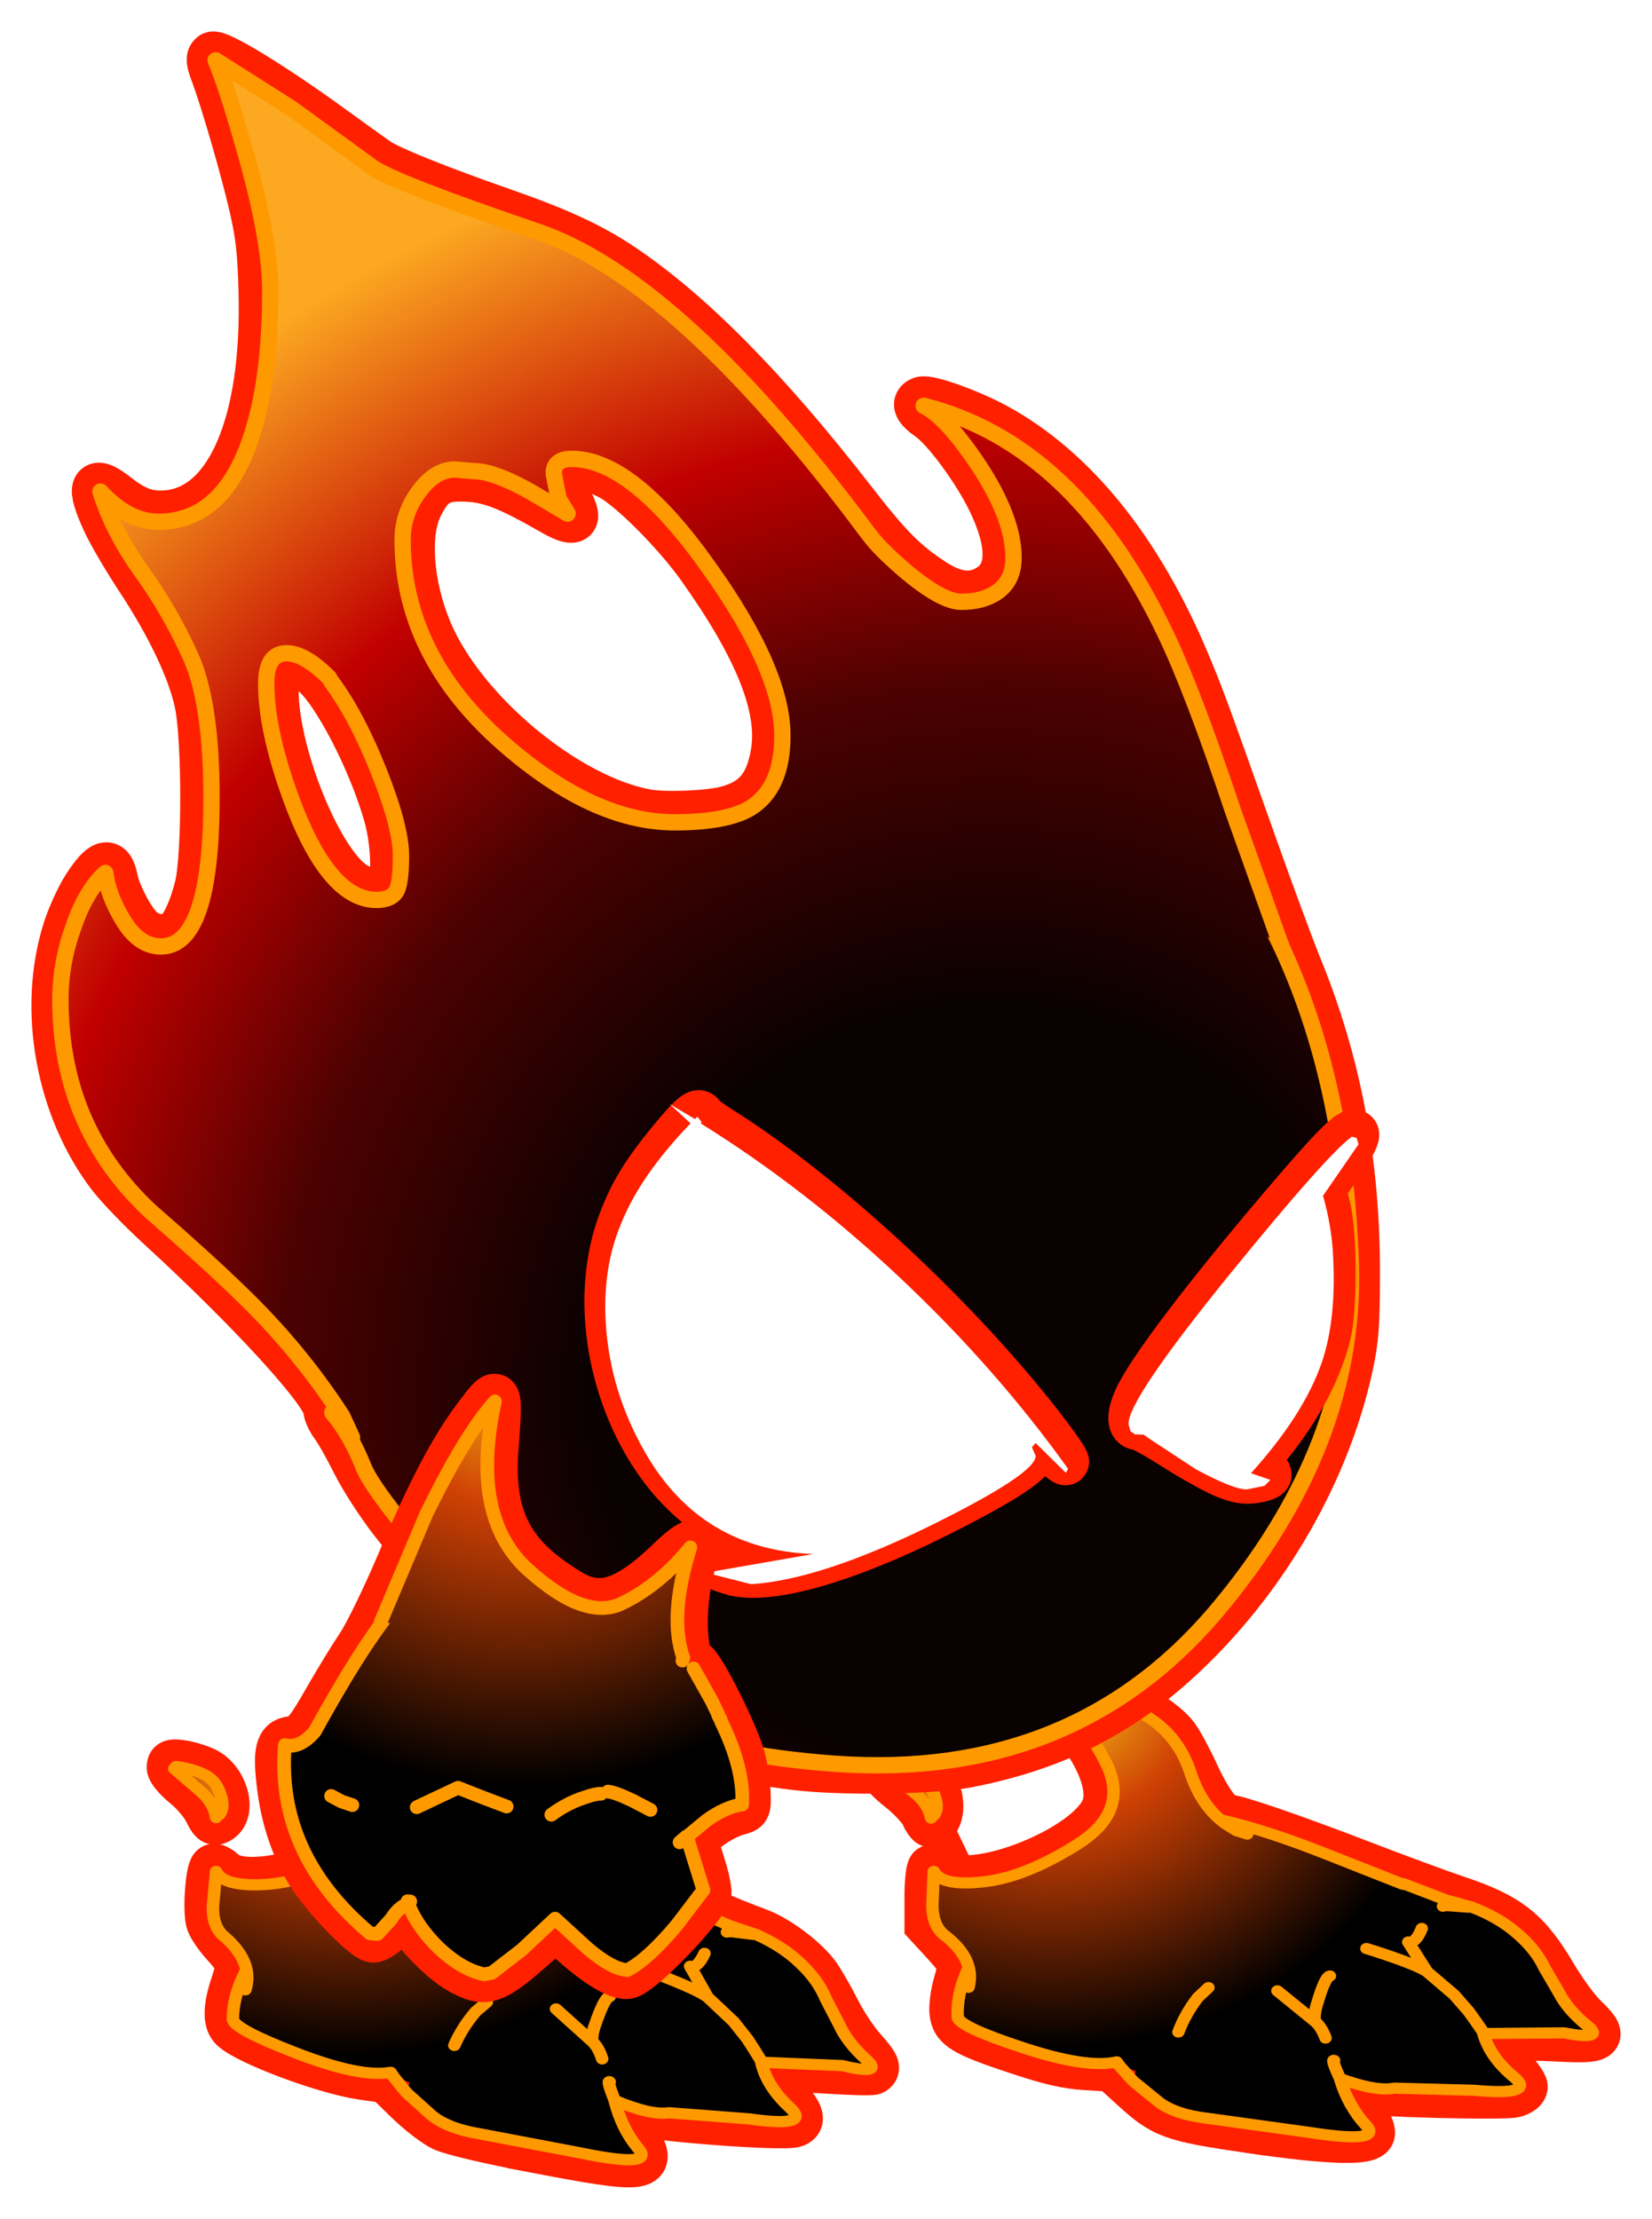 <svg id="SVGRoot" version="1.1" viewBox="0 0 176.784 237.432" xmlns="http://www.w3.org/2000/svg" xmlns:xlink="http://www.w3.org/1999/xlink"><defs><g id="shape0-9" transform="translate(24.7,-13.75)"><path d="m33.8 18.65q4 8.45 4.35 19.65.35 11.15-8.35 21.4-8.75 10.2-23.15 9.2t-21.3-8.6q-6.9-7.65-7.65-9.6-.8-2-1.9-3.3l1.1.9-.05-.35v-1.95q0-6.4 3.2-11.05 2.95-4.35 11.95-11.6 4.5-3.6 6.85-5 4.45-2.65 9.3-3.35 17.5-2.65 23.4.25l1.35 1.8.05.05.5.85q.25.6 0 .85l.35-.15" fill="url(#gradient0-3)" fill-rule="evenodd"/><path d="m33.45 17.95.35.7q4 8.45 4.35 19.65.35 11.15-8.35 21.4-8.75 10.2-23.15 9.2t-21.3-8.6q-6.9-7.65-7.65-9.6-.8-2-1.9-3.3m57.15-30.3.5.85z" fill="none" stroke="#f90" stroke-linecap="round" stroke-linejoin="round"/></g><radialGradient id="gradient0-3" cx="0" cy="0" r="819.2" fx="6.4" gradientTransform="matrix(.048 .082 -.084 .049 15.55 45.45)" gradientUnits="userSpaceOnUse"><stop stop-color="#0a0101" offset=".302"/><stop stop-color="#4d0101" offset=".549"/><stop stop-color="#c10000" offset=".749"/><stop stop-color="#fca921" offset="1"/></radialGradient><g id="shape1-8" transform="translate(41.35,35.9)"><path d="m-23 48.9-.6-1.3q-2.65-4.1-6.25-7.55-2-1.95-5.5-5-5.5-5.15-5.5-12.95 0-2.25.8-4.45.75-2.2 1.95-3.3.15 1.3 1 2.75 1 1.75 2.4 1.75 3.1 0 3.1-9.1 0-5.85-1.3-8.7t-3.05-5.25q-1.7-2.4-2.45-4.8 1.7 1.85 3.55 1.85 4 0 5.7-5.25 1.15-3.5 1.15-8.9 0-3.1-1.55-8.55-1.15-4.05-1.8-5.55l4.65 2.95 4.95 3.6q1.35.95 10.15 3.95 8.7 3 20.15 18.4l.2.25q.55.75 2.05 2.05 2.3 1.95 3.5 1.95 1.35 0 2.2-.6 1-.7 1-2.1 0-2.45-2.2-5.75-1.95-2.9-3.3-3.55 9.25 2.35 14.75 13.85 1.7 3.5 4.15 10.85l3 8.4q-2.85-2.2-6-2-20.2-.7-36.1 11.25-6.3 4.75-10.1 10.25-3.45 5-3.55 8.6l-1.15 1.95m-1.4-46.5q-1.5-1.5-2.6-1.5-1.25 0-1.25 1.85 0 3.1 1.75 7.65 2.2 5.6 5 5.6.95 0 1.25-.6.25-.55.25-2.1 0-1.75-1.35-5.15t-2.9-5.5l-.15-.25m8.85-12.65-1.15-.1q-1.2 0-2.2 1.35t-1 2.95q0 7.1 6.25 12.55 5.45 4.75 10.4 4.75 3.15 0 4.6-.85 2-1.2 2-4.45 0-4-4.5-10.3-4.7-6.65-8.4-6.65-1.1 0-1.1.9l.3 1.55.55.9-2.2-1.3q-2.3-1.3-3.55-1.3" fill="url(#gradient0-3)" fill-rule="evenodd"/><path d="m-23 48.9-.6-1.3q-2.65-4.1-6.25-7.55-2-1.95-5.5-5-5.5-5.15-5.5-12.95 0-2.25.8-4.45.75-2.2 1.95-3.3.15 1.3 1 2.75 1 1.75 2.4 1.75 3.1 0 3.1-9.1 0-5.85-1.3-8.7t-3.05-5.25q-1.7-2.4-2.45-4.8 1.7 1.85 3.55 1.85 4 0 5.7-5.25 1.15-3.5 1.15-8.9 0-3.1-1.55-8.55-1.15-4.05-1.8-5.55l4.65 2.95 4.95 3.6q1.35.95 10.15 3.95 8.7 3 20.15 18.4l.2.25q.55.75 2.05 2.05 2.3 1.95 3.5 1.95 1.35 0 2.2-.6 1-.7 1-2.1 0-2.45-2.2-5.75-1.95-2.9-3.3-3.55 9.25 2.35 14.75 13.85 1.7 3.5 4.15 10.85l3 8.4m-49.45-29.1q1.25 0 3.55 1.3l2.2 1.3-.55-.9-.3-1.55q0-.9 1.1-.9 3.7 0 8.4 6.65 4.5 6.3 4.5 10.3 0 3.25-2 4.45-1.45.85-4.6.85-4.95 0-10.4-4.75-6.25-5.45-6.25-12.55 0-1.6 1-2.95t2.2-1.35l1.15.1m-8.7 12.9q1.55 2.1 2.9 5.5t1.35 5.15q0 1.55-.25 2.1-.3.6-1.25.6-2.8 0-5-5.6-1.75-4.55-1.75-7.65 0-1.85 1.25-1.85 1.1 0 2.6 1.5" fill="none" stroke="#f90" stroke-linecap="round" stroke-linejoin="round"/></g><g id="shape0-87" transform="translate(22.35,15.15)"><path d="m25.95-9.9-2.45 3.1q.4 1.85.4 3.55 0 4.2-1.15 6.95-1.35 3.2-4.9 6.65l1.2.5-.4.35-1.1.15q-.8 0-3.15-1.45l-2.75-2.05-.45-.35h-.05l-.5-.05-.1-.1-.15-.1-.1-.45q0-1.5 7.05-9.1 6.55-7.05 8.2-8.1l.3.1.1.4m-21.6 17.5-.25.25.2.55q0 1.1-6.85 3.95-7.25 3-11.65 3l-2.8-.9 6.85-.75q-7.05-.7-10.2-7-2-4-2-8.3 0-3.55 1.4-6.3 1.4-2.9 4.75-5.95l-1.25-1.3 1.55 1.05.15-.15.25.35-.05.1q6.35 4.5 12 10.5 5.7 6.05 9.85 12.65l-.15.25-1.8-2" fill="#fff" fill-rule="evenodd"/></g><g id="shape0-76" transform="translate(11.05,17.3)"><path d="m-7.2-12.5 2.25-1.5.95-.55h.05l.25-.15.05-.05.15-.05q3.3-1.95 5.95-2v.05q.3 1.2 1.35 2.45l1.3 1.35 3.8-1.5 2.7 1.75q2.7 1.95 3.55 3.35 0 1.15-1.35 3l-2 2.55 2.45 2.25 1.85 2.05.15.55q-.2 1.65-1.7 3.5-1.4 1.65-2.95 2.4l-.25-.1v.2l.2-.05q.25.65 1.2 1.15l1.15.9v.55q-5.25 7.3-13.25 7.25.2-1.1-1.15-2.1-6.15-2.8-9-4.75l-.25-.2q.7-.2-.6-2.85-1.3-2.7-.1-8.65.4-1.95.85-6.05.6-3.4 2.4-4.75m11.45 9.55q-.95-1.1-1.45-2.35-.35-.8-.35-1.15 0 .35.35 1.15.5 1.25 1.45 2.35m-2-4q0-.5.5-1.8l.6-1.4-.6 1.4q-.5 1.3-.5 1.8m3.3-5.5-.45-.45v-.05.05l.45.45m-1.45 25.65.35-.8.2-.8-.2.8-.35.8m.35-6.3-1.65-2.9.6-1.95.5-1.7-.5 1.7-.6 1.95 1.65 2.9" fill="url(#gradient0-164)" fill-rule="evenodd"/><path d="m-7.2-12.5 2.25-1.5.95-.55h.05l.25-.15.05-.05.15-.05q3.3-1.95 5.95-2v.05q.3 1.2 1.35 2.45l1.3 1.35 3.8-1.5 2.7 1.75q2.7 1.95 3.55 3.35 0 1.15-1.35 3l-2 2.55 2.45 2.25 1.85 2.05.15.55q-.2 1.65-1.7 3.5-1.4 1.65-2.95 2.4l-.05.05q.25.65 1.2 1.15l1.15.9v.55q-5.25 7.3-13.25 7.25.2-1.1-1.15-2.1-6.15-2.8-9-4.75l-.25-.2m14.85-22.75v.05l.45.45m-2.2 2.3-.6 1.4q-.5 1.3-.5 1.8m.2.5q0 .35.35 1.15.5 1.25 1.45 2.35m7.3 9.95-.2.05v-.2l.25.1m-7.7-6.6-.5 1.7-.6 1.95 1.65 2.9m.2 4.7-.2.8-.35.8" fill="none" stroke="#f90" stroke-linecap="round" stroke-linejoin="round"/></g><radialGradient id="gradient0-164" cx="0" cy="0" r="819.2" gradientTransform="matrix(.046 0 0 .046 -29.6 1.95)" gradientUnits="userSpaceOnUse"><stop stop-color="#facd1b" offset="0"/><stop stop-color="#cf4104" offset=".306"/><stop offset=".851"/></radialGradient><g id="shape1-56" transform="translate(26.05,12.2)"><path d="m-7.65-11.65h-.05l.05-.05v.05" fill-rule="evenodd"/><path d="m-7.7-11.65h.05l-1.2 22.2-8.05-2.7q-6.05-2.4-8.65-4.4 8.5 1.2 12.05-3.3 3.5-4.5 1.95-7.1-1.55-2.65-4.45-4.65 5.15 1.2 8.1-.1l.2.05" fill="url(#gradient0-164)" fill-rule="evenodd"/><path d="m-7.7-11.65-.2-.05q-2.95 1.3-8.1.1 2.9 2 4.45 4.65 1.55 2.6-1.95 7.1-3.55 4.5-12.05 3.3 2.6 2 8.65 4.4l8.05 2.7" fill="none" stroke="#f90" stroke-linecap="round" stroke-linejoin="round"/></g><g id="shape0-73" transform="translate(26.1,15.45)"><path d="m10.9-7.5.2.1-.25-.05-.1-.05q-.6-.35.15 0" fill="url(#gradient0-08)" fill-rule="evenodd"/><path d="m12.2-3.4q-.55 1.35-1.15 1.15l1.4 2.75q-.85-.7-4.3-2.15l-.5-.2.5.2q3.45 1.45 4.3 2.15l-1.4-2.75q.6.2 1.15-1.15m-1.1-4 3.15 1.55 2.05.75q2.15 1.05 3.55 2.55 1.45 1.5 2.1 3.25l1.05 2.25q.65 1.6 2.15 3.1 1.45 1.45-1.9.55l-6.5-.3q.45 2.15 2.25 4 1.85 1.85-3.2 1.05l-6.45-.55q-1.45.25-4.35-1.1.55 2.5 1.9 4.3 1.35 1.75-4.55.4l-8.3-1.75q-2.4-.45-3.7-1.6l-2-2 .2-.95-.15-.05-.45-.25-.7-.25-.2-.35q-2.45.5-7.65-1.75-5-2.15-5-3 0-3.7 3.35-7.9l3.35-3.55q6.35-5.95 10.25-5.95 4.6 0 13.15 4.3l6.25 3.15.1.05.25.05m-16.35 8.35-.9.85q-1.1 1.45-1.7 3 .6-1.55 1.7-3l.9-.85m9.85 7.1q-.25-.2.4 1.65-.65-1.85-.4-1.65m-.6-2.05q-.3-1.05-.8-1.55l-2.9-2.9 2.9 2.9q-.05-.65.25-1.55.75-2.4 1.15-2.45-.4.05-1.15 2.45-.3.9-.25 1.55.5.5.8 1.55m12.75.3-.05-.2-.5-.9-.55-.95-1.1-1.55-2.1-2.2 2.1 2.2 1.1 1.55.55.95.5.9.05.2m-2.75-11.6.25-.05 1.8.25h.25-.25l-1.8-.25-.25.05" fill="url(#gradient1-28)" fill-rule="evenodd"/><path d="m7.65-1.85.5.2q3.45 1.45 4.3 2.15l-1.4-2.75q.6.2 1.15-1.15m-1.3-4.1.2.1 3.15 1.55 2.05.75q2.15 1.05 3.55 2.55 1.45 1.5 2.1 3.25l1.05 2.25q.65 1.6 2.15 3.1 1.45 1.45-1.9.55l-6.5-.3q.45 2.15 2.25 4 1.85 1.85-3.2 1.05l-6.45-.55q-1.45.25-4.35-1.1.55 2.5 1.9 4.3 1.35 1.75-4.55.4l-8.3-1.75q-2.4-.45-3.7-1.6l-2-2-.35-.45-.75-1.05-.2-.35q-2.45.5-7.65-1.75-5-2.15-5-3 0-3.7 3.35-7.9l3.35-3.55q6.35-5.95 10.25-5.95 4.6 0 13.15 4.3l6.25 3.15m.35.1-.25-.05-.1-.05m5.55 2.4h-.25l-1.8-.25-.25.05m-1.55 5.8 2.1 2.2 1.1 1.55.55.95.5.9.05.2m-16.45-4.75 2.9 2.9q-.05-.65.25-1.55.75-2.4 1.15-2.45m-1.4 4q.5.5.8 1.55m1 3.7q-.65-1.85-.4-1.65m-12.45-3.25q.6-1.55 1.7-3l.9-.85" fill="none" stroke="#f90" stroke-linecap="round" stroke-linejoin="round"/></g><radialGradient id="gradient0-08" cx="0" cy="0" r="819.2" gradientTransform="matrix(.038 0 0 .038 -15.45 -15.55)" gradientUnits="userSpaceOnUse"><stop stop-color="#facd1b" offset="0"/><stop stop-color="#cf4104" offset=".576"/><stop offset="1"/></radialGradient><radialGradient id="gradient1-28" cx="0" cy="0" r="819.2" gradientTransform="matrix(.046 0 0 .046 -16.55 -26.35)" gradientUnits="userSpaceOnUse"><stop stop-color="#facd1b" offset="0"/><stop stop-color="#cf4104" offset=".306"/><stop offset=".851"/></radialGradient><g id="shape1-90" transform="translate(30.8,27)"><path d="m-26.6-17.55q.35 1.2-.1 1.8l-.2.15-.05.1q-.15-1.3-1.3-2.4l-2.05-1.95.15-.2q1.65.25 2.6.95.65.5.95 1.55" fill="url(#gradient0-08)" fill-rule="evenodd"/><path d="m-16.95-26.4.1-.1 4 .8q2.6 1 4.2 2.45 2.05 1.8 2.8 4.8.75 3.1 2.65 4.8l.85.65.85.35.05.75-23.15 11.75q.7-2.55-1.85-4.9-.8-.9-.75-2.55l.25-3.1q.6 1.4 4.05 1.15 3.4-.25 7.75-3 4.3-2.75 2.5-7.2-1.85-4.5-4.3-6.65" fill="url(#gradient1-28)" fill-rule="evenodd"/><path d="m-16.95-26.4q2.45 2.15 4.3 6.65 1.8 4.45-2.5 7.2-4.35 2.75-7.75 3-3.45.25-4.05-1.15l-.25 3.1q-.05 1.65.75 2.55 2.55 2.35 1.85 4.9m23.1-12.5-.85-.35-.85-.65q-1.9-1.7-2.65-4.8-.75-3-2.8-4.8-1.6-1.45-4.2-2.45l-4-.8h-.35l.25.1m-9.65 8.85q.35 1.2-.1 1.8l-.2.15-.05.1q-.15-1.3-1.3-2.4l-2.05-1.95.15-.2q1.65.25 2.6.95.65.5.95 1.55" fill="none" stroke="#f90" stroke-linecap="round" stroke-linejoin="round"/></g><filter id="filter7667" x="-.117" y="-.094" width="1.234" height="1.188" color-interpolation-filters="sRGB"><feGaussianBlur stdDeviation="2.442"/></filter><filter id="filter7671" x="-.244" y="-.158" width="1.489" height="1.315" color-interpolation-filters="sRGB"><feGaussianBlur stdDeviation="2.442"/></filter><filter id="filter7675" x="-.12" y="-.119" width="1.239" height="1.238" color-interpolation-filters="sRGB"><feGaussianBlur stdDeviation="2.442"/></filter><filter id="filter7679" x="-.975" y="-.933" width="2.95" height="2.865" color-interpolation-filters="sRGB"><feGaussianBlur stdDeviation="2.442"/></filter><filter id="filter7683" x="-.082" y="-.116" width="1.164" height="1.231" color-interpolation-filters="sRGB"><feGaussianBlur stdDeviation="2.442"/></filter><filter id="filter7687" x="-.042" y="-.032" width="1.084" height="1.064" color-interpolation-filters="sRGB"><feGaussianBlur stdDeviation="2.442"/></filter><filter id="filter7691" x="-.962" y="-.979" width="2.924" height="2.958" color-interpolation-filters="sRGB"><feGaussianBlur stdDeviation="2.442"/></filter><filter id="filter7695" x="-.082" y="-.121" width="1.164" height="1.242" color-interpolation-filters="sRGB"><feGaussianBlur stdDeviation="2.442"/></filter></defs><g transform="translate(-199.607 -52.534)" fill="#800000" fill-rule="evenodd" stroke="#ff2000" stroke-width="5"><path d="m333.409 280.457c-8.457-1.237-9.27-1.53-12.551-4.522l-2.259-2.06-2.77-.172c-2.118-.131-3.866-.536-7.424-1.72-5.718-1.903-6.706-2.505-6.844-4.172-.056-.671.127-2.008.407-2.971.28-.963.509-1.912.509-2.11 0-.198-.806-1.237-1.791-2.308l-1.791-1.949v-2.915c0-1.611.147-3.006.329-3.118.181-.112.714.099 1.184.469 3.116 2.451 15.56-2.429 17.377-6.815 1.021-2.465-.934-6.841-4.78-10.7-1.132-1.136-2.059-2.147-2.059-2.247 0-.382 5.563.27 7.559.887 2.512.776 5.717 2.777 6.871 4.289.46.603 1.441 2.414 2.181 4.025 1.337 2.912 2.669 4.72 3.478 4.72.858 0 6.975 2.099 13.948 4.786 3.941 1.519 8.683 3.269 10.537 3.89 5.568 1.865 7.535 3.424 10.363 8.215.99 1.677 2.463 3.685 3.274 4.462 2.306 2.21 1.948 2.481-2.934 2.22-4.072-.218-7.073.007-7.073.531 0 .158.806 1.158 1.791 2.222s1.791 2.165 1.791 2.446c0 .301-.434.627-1.059.795-1.151.308-15.459-.059-16.967-.435l-.927-.231.568 1.102c.312.606.925 1.572 1.361 2.145.436.574.742 1.307.681 1.629-.187.976-4.558.846-12.979-.387zm-12.653-6.443c-.322-.319-.359-.282-.182.182.122.321.304.502.405.402s0-.363-.222-.584z" filter="url(#filter7695)"/><path d="m298.398 246.609c-.29-.61-1.403-1.798-2.474-2.64-1.071-.841-1.888-1.698-1.816-1.903.215-.609 3.032-.341 4.237.404 1.246.77 1.851 1.884 1.851 3.407 0 .995-.472 1.841-1.027 1.841-.135 0-.482-.499-.772-1.11z" filter="url(#filter7691)"/></g><g transform="matrix(1.323 -.066 .059 1.19 136.206 211.218)"><use transform="translate(-26.1,-15.45)" width="52.2" height="30.95" xlink:href="#shape0-73"/><use transform="translate(-30.8,-27)" width="29.8" height="27.35" xlink:href="#shape1-90"/></g><path d="m84.946 189.042c-12.657-1.582-22.386-5.347-29.713-11.498-2.271-1.907-9.43-9.91-13.253-14.816-1.381-1.772-3.177-4.557-3.991-6.188-.814-1.632-1.831-3.433-2.26-4.003-.429-.57-.779-1.331-.779-1.69 0-1.742-8.182-10.703-17.855-19.556-2.028-1.856-4.422-4.344-5.32-5.528-5.505-7.258-7.392-17.812-4.701-26.281.46-1.447 1.406-3.513 2.103-4.591 1.755-2.715 2.665-2.961 3.079-.832.326 1.676 1.89 4.611 2.917 5.475.991.834 2.448 1.021 3.512.451.852-.456 1.825-2.451 2.494-5.112.813-3.235.81-15.726-.004-19.63-.728-3.486-3.034-8.343-6.337-13.344-1.364-2.065-2.966-4.808-3.561-6.095-1.778-3.847-1.378-4.775 1.186-2.749 2.069 1.635 3.555 2.129 5.658 1.88 6.462-.765 10.261-9.84 9.906-23.661-.112-4.334-.309-6.114-1.02-9.198-.929-4.027-3.038-11.302-4.1-14.143-.514-1.374-.551-1.747-.202-2.037.505-.42 6.472 3.22 12.734 7.768 2.15 1.561 4.371 3.158 4.937 3.548 1.289.89 6.492 2.984 13.465 5.419 5.941 2.075 9.4 3.675 12.658 5.854 7.372 4.932 15.51 13.171 24.704 25.012 3.947 5.083 5.588 6.738 8.693 8.765 2.356 1.538 4.317 1.703 6.09.512 2.2-1.479 2.212-4.635.037-9.145-1.589-3.295-4.865-7.743-6.574-8.925-1.349-.933-1.641-1.6-.836-1.909.723-.278 5.233 1.342 8.061 2.895 8.249 4.53 15.177 13.097 20.213 24.993 1.554 3.672 1.988 4.849 7.2 19.547 1.875 5.287 4.068 11.223 4.874 13.191 4.212 10.286 6.232 20.977 6.214 32.89-.008 5.46-.126 7.049-.725 9.819-2.404 11.116-8.748 22.277-17.374 30.568-6.763 6.499-13.962 10.214-23.403 12.074-3.88.765-13.641.905-18.726.27zm-43.168-94.236c.564-1.053.384-4.861-.354-7.492-1.645-5.867-5.575-13.449-7.948-15.335-2.651-2.107-3.854-1.709-3.999 1.323-.328 6.864 4.872 19.657 8.771 21.578 1.524.751 3.106.718 3.53-.074zm35.995-8.201c3.045-.809 4.495-2.551 5.071-6.09.785-4.822-1.744-11.164-7.911-19.839-2.624-3.691-7.404-8.481-9.647-9.667-1.198-.633-2.27-.936-3.42-.965l-1.675-.042.102 1.275c.056.701.398 1.855.759 2.563 1.004 1.968.388 2.267-1.928.938-4.645-2.666-6.66-3.46-9.094-3.585-2.873-.147-3.861.421-5.119 2.947-1.47 2.95-1.065 8.48.978 13.371 3.6 8.618 14.751 17.909 23.335 19.443 1.971.352 6.626.163 8.549-.348z" fill="#800000" fill-rule="evenodd" filter="url(#filter7687)" stroke="#ff2000" stroke-width="5"/><g transform="translate(-101.902 -55.189)" fill="#800000" fill-rule="evenodd" stroke="#ff2000" stroke-width="5"><path d="m159.006 285.188c-4.823-.924-8.772-1.856-9.686-2.286-.849-.4-2.559-1.719-3.801-2.931l-2.258-2.205-2.674-.391c-3.905-.571-12.062-3.616-13.73-5.126-.771-.697-.747-2.251.073-4.682.742-2.201.668-2.49-1.16-4.512-.605-.669-1.256-1.63-1.448-2.134-.396-1.041-.093-5.617.391-5.917.167-.103.669.155 1.116.575 1.72 1.616 7.689.749 12.895-1.872 4.122-2.076 5.771-4.249 5.327-7.023-.407-2.547-3.211-7.126-5.683-9.28-.976-.85-1.09-1.07-.648-1.244 1.024-.402 6.544.834 8.961 2.007 3.882 1.885 5.603 3.965 7.413 8.963 1.124 3.104 1.637 3.55 5.762 5.015 2.067.734 6.385 2.516 9.596 3.96 6.027 2.711 10.879 4.769 13.575 5.758 2.112.774 5.184 3.097 6.355 4.804.532.775 1.498 2.465 2.147 3.756.649 1.291 1.841 3.091 2.649 4.001 1.502 1.692 1.699 2.103 1.164 2.434-.168.104-2.676.031-5.574-.161-2.898-.192-5.349-.269-5.448-.171-.303.303.448 1.62 1.847 3.237 1.439 1.663 1.65 2.382.796 2.71-1.212.465-15.953-.681-17.78-1.382-.889-.341-.7.491.562 2.472 2.463 3.866 1.618 3.995-10.74 1.627zm-13.354-7.179c-.111-.179-.348-.326-.527-.326-.179 0-.235.147-.124.326.111.179.348.326.527.326.179 0 .235-.147.124-.326z" filter="url(#filter7683)"/><path d="m124.023 248.937c-.373-.76-1.404-1.967-2.291-2.684s-1.621-1.579-1.63-1.916c-.014-.525.164-.589 1.24-.444.691.093 1.81.431 2.487.752 2.149 1.02 3.091 4.484 1.458 5.359-.492.263-.696.091-1.264-1.067z" filter="url(#filter7679)"/></g><g transform="matrix(1.335 0 0 1.201 59.1 213.115)"><use transform="translate(-26.1,-15.45)" width="52.2" height="30.95" xlink:href="#shape0-73"/><use transform="translate(-30.8,-27)" width="29.8" height="27.35" xlink:href="#shape1-90"/></g><g transform="translate(-39.649 46.652)"><use transform="matrix(1.748 0 0 1.748 74.337 45.695)" width="63.35" height="55.75" xlink:href="#shape0-9"/><use transform="matrix(1.748 0 0 1.748 45.239 -41.073)" width="75.75" height="85.3" xlink:href="#shape1-8"/></g><g transform="translate(-176.647 -1.561)" fill="#800000" fill-rule="evenodd" stroke="#ff2000" stroke-width="5"><path d="m255.029 169.782c-.749-.217-1.442-.476-1.54-.577-.098-.101 1.907-.528 4.456-.949 5.095-.842 6.655-1.256 4.862-1.29-2.009-.039-5.756-1.053-8.098-2.192-10.287-5.005-15.955-21.15-11.474-32.678 1.186-3.05 2.508-5.178 5.374-8.65 2.097-2.54 2.849-3.139 3.114-2.478.06.149.988.827 2.063 1.505 11.567 7.305 25.879 20.672 34.993 32.682 1.128 1.487 1.988 2.766 1.911 2.843-.077.077-.785-.516-1.572-1.319-1.664-1.696-2.078-1.818-1.795-.529.172.782.023 1.089-.936 1.931-1.435 1.26-4.45 3.018-9.558 5.572-9.831 4.916-18.025 7.22-21.798 6.129z" filter="url(#filter7675)"/><path d="m307.611 159.337c-1.028-.431-3.39-1.753-5.249-2.939-1.859-1.185-3.61-2.155-3.891-2.155-.908 0-.963-1.226-.134-3.015 1.422-3.071 7.247-10.754 15.615-20.598 5.345-6.288 7.287-8.24 7.742-7.784.221.221-.299 1.248-1.589 3.139l-1.917 2.81.509 2.058c.642 2.595.699 10.374.096 13.132-.85 3.886-3.124 8.232-6.41 12.248-.97 1.185-1.763 2.237-1.763 2.337 0 .1.454.282 1.009.404 1.257.276.871.714-.846.961-.959.138-1.796-.02-3.171-.597z" filter="url(#filter7671)"/></g><g transform="translate(-39.649 46.652)"><use transform="matrix(1.686 -.106 .106 1.696 103.042 72.008)" width="48.3" height="30.5" xlink:href="#shape0-87"/></g><path d="m49.055 210.792c-1.678-.962-4.496-3.801-5.112-5.149-.184-.403-.428-.733-.542-.733-.114 0-.78.586-1.479 1.303-.708.725-1.584 1.303-1.975 1.303-.915 0-5.457-4.753-6.941-7.264-1.607-2.719-2.595-5.712-3.016-9.141-.454-3.697-.19-4.813 1.175-4.958 1.251-.133 1.743-.699 3.937-4.529 1.026-1.791 2.551-4.283 3.389-5.537.849-1.27 2.775-5.236 4.35-8.957 3.163-7.471 5.599-12.11 8.128-15.479 2.477-3.3 2.517-3.233 2.021 3.321-.513 6.766 1.233 10.796 6.165 14.233 2.507 1.747 3.482 2.159 5.104 2.159 1.909 0 4.231-1.333 7.104-4.077 3.061-2.925 3.493-2.825 2.589.598-1.072 4.059-.883 9.758.334 10.076.692.181 4.321 7.362 5.089 10.071.288 1.017.553 2.69.589 3.718.065 1.866.063 1.87-1.029 2.16-1.268.337-3.209 1.51-4.044 2.445-.557.623-.547.75.26 3.305.462 1.461.731 2.837.599 3.058-1.717 2.877-7.532 8.707-8.684 8.707-1.124 0-3.114-1.192-5.478-3.281l-2.157-1.906-1.915 1.709c-4.758 4.246-5.552 4.513-8.46 2.845z" fill="#800000" fill-rule="evenodd" filter="url(#filter7667)" stroke="#ff2000" stroke-width="5"/><g transform="translate(-39.649 46.652)"><use transform="matrix(-.111 1.46 -1.46 -.111 121.295 126.799)" width="27.8" height="34.65" xlink:href="#shape0-76"/><use transform="matrix(-.111 1.46 -1.46 -.111 115.517 104.324)" width="18.85" height="23.25" xlink:href="#shape1-56"/></g></svg>